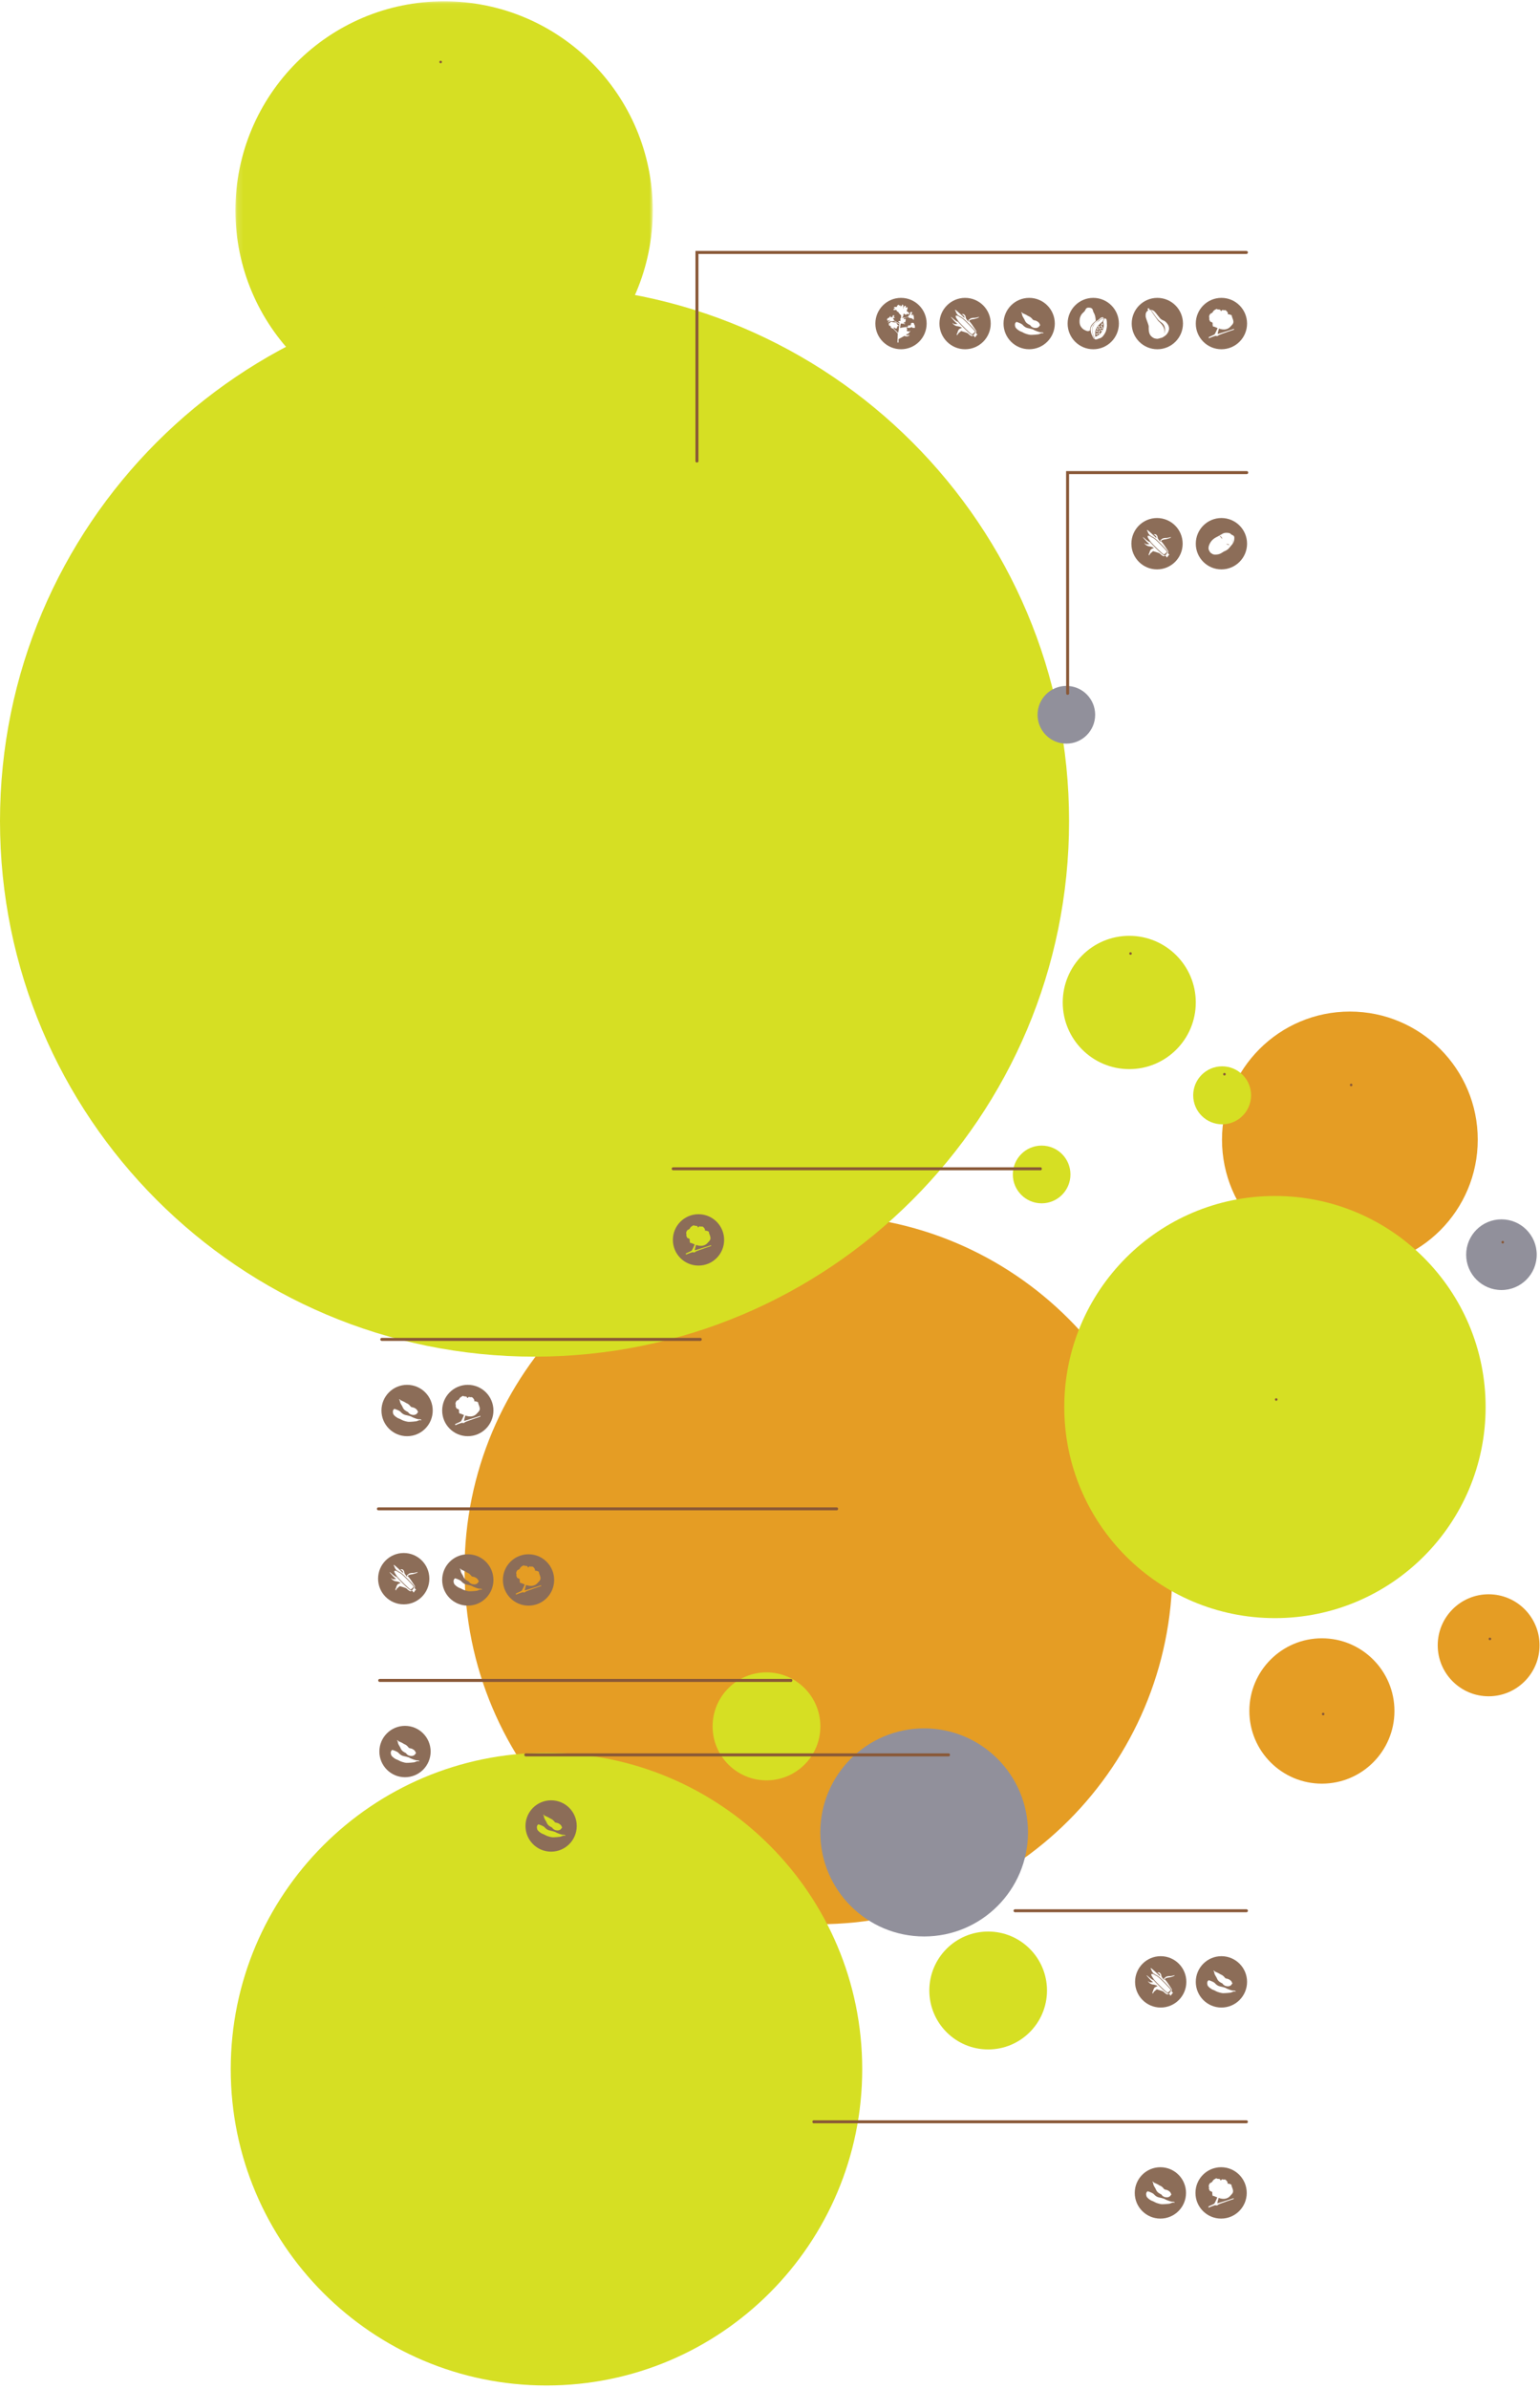 <?xml version="1.0" encoding="UTF-8" standalone="no"?>
<svg width="258px" height="400px" viewBox="0 0 258 400" version="1.1" xmlns="http://www.w3.org/2000/svg" xmlns:xlink="http://www.w3.org/1999/xlink">
    <!-- Generator: Sketch 41.2 (35397) - http://www.bohemiancoding.com/sketch -->
    <title>Page 1</title>
    <desc>Created with Sketch.</desc>
    <defs>
        <polygon id="path-1" points="70.066 0.065 0.147 0.065 0.147 70.077 70.066 70.077 70.066 0.065"></polygon>
    </defs>
    <g id="Landing" stroke="none" stroke-width="1" fill="none" fill-rule="evenodd">
        <g id="Landing-Screen-v2-Copy" transform="translate(-936, -1618)">
            <g id="Page-1" transform="translate(936, 1618)">
                <g id="Group-38" transform="translate(0, 0.151)">
                    <g id="Group-3" transform="translate(39.294, 0)">
                        <mask id="mask-2" fill="white">
                            <use xlink:href="#path-1"></use>
                        </mask>
                        <g id="Clip-2"></g>
                        <path d="M35.107,0.065 C15.799,0.065 0.147,15.737 0.147,35.071 C0.147,54.405 15.799,70.077 35.107,70.077 C54.414,70.077 70.066,54.405 70.066,35.071 C70.066,15.737 54.414,0.065 35.107,0.065" id="Fill-1" fill="#D6DF23" mask="url(#mask-2)"></path>
                    </g>
                    <path d="M189.189,156.538 C183.034,156.538 178.043,161.534 178.043,167.698 C178.043,173.861 183.034,178.857 189.189,178.857 C195.344,178.857 200.333,173.861 200.333,167.698 C200.333,161.534 195.344,156.538 189.189,156.538" id="Fill-4" fill="#D6DF23"></path>
                    <path d="M196.411,262.664 C196.411,295.453 169.865,322.034 137.12,322.034 C104.375,322.034 77.829,295.453 77.829,262.664 C77.829,229.875 104.375,203.294 137.12,203.294 C169.865,203.294 196.411,229.875 196.411,262.664" id="Fill-6" fill="#E59D24"></path>
                    <path d="M247.571,190.671 C247.571,202.518 237.98,212.123 226.148,212.123 C214.316,212.123 204.725,202.518 204.725,190.671 C204.725,178.823 214.316,169.219 226.148,169.219 C237.98,169.219 247.571,178.823 247.571,190.671" id="Fill-8" fill="#E59D24"></path>
                    <path d="M209.308,286.327 C209.308,279.606 214.749,274.158 221.461,274.158 C228.173,274.158 233.615,279.606 233.615,286.327 C233.615,293.048 228.173,298.497 221.461,298.497 C214.749,298.497 209.308,293.048 209.308,286.327" id="Fill-10" fill="#E59D24"></path>
                    <path d="M257.923,275.328 C257.923,280.044 254.105,283.868 249.394,283.868 C244.684,283.868 240.865,280.044 240.865,275.328 C240.865,270.611 244.684,266.787 249.394,266.787 C254.105,266.787 257.923,270.611 257.923,275.328" id="Fill-12" fill="#E59D24"></path>
                    <path d="M174.508,191.663 C171.843,191.663 169.682,193.827 169.682,196.496 C169.682,199.164 171.843,201.328 174.508,201.328 C177.174,201.328 179.334,199.164 179.334,196.496 C179.334,193.827 177.174,191.663 174.508,191.663" id="Fill-14" fill="#D6DF23"></path>
                    <path d="M137.439,288.904 C137.439,293.896 133.397,297.943 128.412,297.943 C123.426,297.943 119.384,293.896 119.384,288.904 C119.384,283.911 123.426,279.864 128.412,279.864 C133.397,279.864 137.439,283.911 137.439,288.904" id="Fill-16" fill="#D6DF23"></path>
                    <path d="M172.222,306.661 C172.222,316.283 164.432,324.083 154.824,324.083 C145.215,324.083 137.425,316.283 137.425,306.661 C137.425,297.039 145.215,289.239 154.824,289.239 C164.432,289.239 172.222,297.039 172.222,306.661" id="Fill-18" fill="#91909B"></path>
                    <path d="M89.553,47.66 C40.094,47.66 4.29438544e-05,87.807 4.29438544e-05,137.331 C4.29438544e-05,186.856 40.094,227.003 89.553,227.003 C139.011,227.003 179.105,186.856 179.105,137.331 C179.105,87.807 139.011,47.66 89.553,47.66" id="Fill-22" fill="#D6DF23"></path>
                    <path d="M91.552,293.331 C62.339,293.331 38.656,317.045 38.656,346.298 C38.656,375.55 62.339,399.264 91.552,399.264 C120.766,399.264 144.448,375.55 144.448,346.298 C144.448,317.045 120.766,293.331 91.552,293.331" id="Fill-24" fill="#D6DF23"></path>
                    <path d="M155.692,333.128 C155.692,327.677 160.105,323.258 165.548,323.258 C170.992,323.258 175.405,327.677 175.405,333.128 C175.405,338.579 170.992,342.998 165.548,342.998 C160.105,342.998 155.692,338.579 155.692,333.128" id="Fill-26" fill="#D6DF23"></path>
                    <path d="M213.594,200.097 C194.101,200.097 178.3,215.92 178.3,235.439 C178.3,254.957 194.101,270.78 213.594,270.78 C233.087,270.78 248.889,254.957 248.889,235.439 C248.889,215.92 233.087,200.097 213.594,200.097" id="Fill-28" fill="#D6DF23"></path>
                    <path d="M257.451,209.928 C257.451,213.196 254.806,215.846 251.542,215.846 C248.278,215.846 245.631,213.196 245.631,209.928 C245.631,206.659 248.278,204.01 251.542,204.01 C254.806,204.01 257.451,206.659 257.451,209.928" id="Fill-30" fill="#91909B"></path>
                    <path d="M204.747,178.389 C202.07,178.389 199.899,180.562 199.899,183.243 C199.899,185.924 202.07,188.098 204.747,188.098 C207.425,188.098 209.595,185.924 209.595,183.243 C209.595,180.562 207.425,178.389 204.747,178.389" id="Fill-32" fill="#D6DF23"></path>
                    <path d="M183.475,119.528 C183.475,122.197 181.314,124.36 178.649,124.36 C175.984,124.36 173.824,122.197 173.824,119.528 C173.824,116.86 175.984,114.697 178.649,114.697 C181.314,114.697 183.475,116.86 183.475,119.528" id="Fill-20" fill="#91909B"></path>
                </g>
                <path d="M73.824,10.166 C73.705,10.166 73.609,10.262 73.609,10.381 C73.609,10.5 73.705,10.596 73.824,10.596 C73.943,10.596 74.039,10.5 74.039,10.381 C74.039,10.262 73.943,10.166 73.824,10.166" id="Fill-40" fill="#895837"></path>
                <path d="M117.317,224.263 L63.96,224.263" id="Stroke-42" stroke="#895837" stroke-width="0.5" stroke-linecap="round"></path>
                <path d="M117.317,224.048 C117.199,224.048 117.103,224.144 117.103,224.263 C117.103,224.382 117.199,224.478 117.317,224.478 C117.436,224.478 117.532,224.382 117.532,224.263 C117.532,224.144 117.436,224.048 117.317,224.048" id="Fill-43" fill="#895837"></path>
                <path d="M174.293,195.696 L112.781,195.696" id="Stroke-45" stroke="#895837" stroke-width="0.5" stroke-linecap="round"></path>
                <path d="M174.293,195.481 C174.175,195.481 174.079,195.578 174.079,195.696 C174.079,195.815 174.175,195.911 174.293,195.911 C174.412,195.911 174.508,195.815 174.508,195.696 C174.508,195.578 174.412,195.481 174.293,195.481" id="Fill-46" fill="#895837"></path>
                <path d="M140.158,252.634 L63.396,252.634" id="Stroke-48" stroke="#895837" stroke-width="0.5" stroke-linecap="round"></path>
                <path d="M140.158,252.419 C140.039,252.419 139.943,252.516 139.943,252.634 C139.943,252.753 140.039,252.849 140.158,252.849 C140.277,252.849 140.373,252.753 140.373,252.634 C140.373,252.516 140.277,252.419 140.158,252.419" id="Fill-49" fill="#895837"></path>
                <path d="M208.814,355.263 L136.347,355.263" id="Stroke-51" stroke="#895837" stroke-width="0.5" stroke-linecap="round"></path>
                <path d="M136.347,355.048 C136.228,355.048 136.132,355.145 136.132,355.263 C136.132,355.382 136.228,355.478 136.347,355.478 C136.465,355.478 136.561,355.382 136.561,355.263 C136.561,355.145 136.465,355.048 136.347,355.048" id="Fill-52" fill="#895837"></path>
                <path d="M208.814,319.927 L170.058,319.927" id="Stroke-54" stroke="#895837" stroke-width="0.5" stroke-linecap="round"></path>
                <path d="M170.058,319.712 C169.939,319.712 169.843,319.809 169.843,319.927 C169.843,320.046 169.939,320.142 170.058,320.142 C170.176,320.142 170.272,320.046 170.272,319.927 C170.272,319.809 170.176,319.712 170.058,319.712" id="Fill-55" fill="#895837"></path>
                <path d="M158.903,293.827 L88.088,293.827" id="Stroke-57" stroke="#895837" stroke-width="0.5" stroke-linecap="round"></path>
                <path d="M158.903,293.612 C158.785,293.612 158.689,293.709 158.689,293.827 C158.689,293.946 158.785,294.042 158.903,294.042 C159.022,294.042 159.118,293.946 159.118,293.827 C159.118,293.709 159.022,293.612 158.903,293.612" id="Fill-58" fill="#895837"></path>
                <path d="M132.499,281.363 L63.611,281.363" id="Stroke-60" stroke="#895837" stroke-width="0.5" stroke-linecap="round"></path>
                <path d="M132.499,281.148 C132.381,281.148 132.285,281.244 132.285,281.363 C132.285,281.482 132.381,281.578 132.499,281.578 C132.618,281.578 132.714,281.482 132.714,281.363 C132.714,281.244 132.618,281.148 132.499,281.148" id="Fill-61" fill="#895837"></path>
                <polyline id="Stroke-63" stroke="#895837" stroke-width="0.5" stroke-linecap="round" points="208.814 42.268 116.761 42.268 116.761 77.194"></polyline>
                <path d="M116.761,76.979 C116.642,76.979 116.546,77.075 116.546,77.194 C116.546,77.312 116.642,77.409 116.761,77.409 C116.879,77.409 116.975,77.312 116.975,77.194 C116.975,77.075 116.879,76.979 116.761,76.979" id="Fill-64" fill="#895837"></path>
                <path d="M178.864,115.869 C178.745,115.869 178.649,115.965 178.649,116.084 C178.649,116.203 178.745,116.299 178.864,116.299 C178.983,116.299 179.079,116.203 179.079,116.084 C179.079,115.965 178.983,115.869 178.864,115.869" id="Fill-67" fill="#895837"></path>
                <path d="M189.403,159.437 C189.284,159.437 189.188,159.534 189.188,159.652 C189.188,159.771 189.284,159.867 189.403,159.867 C189.521,159.867 189.618,159.771 189.618,159.652 C189.618,159.534 189.521,159.437 189.403,159.437" id="Fill-70" fill="#895837"></path>
                <path d="M205.133,179.646 C205.015,179.646 204.918,179.743 204.918,179.861 C204.918,179.98 205.015,180.076 205.133,180.076 C205.252,180.076 205.348,179.98 205.348,179.861 C205.348,179.743 205.252,179.646 205.133,179.646" id="Fill-73" fill="#895837"></path>
                <g id="Group-131" transform="translate(63, 49.151)">
                    <path d="M101.052,3.902 C100.977,3.927 100.999,3.998 100.999,3.998 C100.999,3.998 100.834,4.119 100.159,4.279 C99.453,4.344 99.357,4.566 99.347,4.575 C99.338,4.584 99.441,4.706 99.606,4.877 C99.771,5.048 100.545,6.253 100.545,6.253 C100.579,6.35 100.504,6.606 100.504,6.606 C100.504,6.606 100.545,6.64 100.557,6.659 C100.569,6.678 100.588,6.721 100.588,6.721 C100.626,6.77 100.731,6.801 100.731,6.801 C100.763,6.87 100.717,6.866 100.658,6.937 C100.599,7.01 100.452,7.194 100.395,7.288 C100.337,7.385 100.225,7.247 100.253,7.225 C100.28,7.204 100.237,7.179 100.159,7.101 C100.082,7.023 100.075,7.023 99.873,7.113 C99.671,7.204 99.201,6.708 99.111,6.637 C99.021,6.565 98.022,6.269 98.022,6.269 C97.963,6.307 97.749,6.524 97.568,6.655 C97.444,6.849 97.332,7.029 97.332,7.029 C97.332,7.029 97.294,7.054 97.335,6.97 C97.375,6.886 97.254,6.833 97.254,6.833 C97.416,6.634 97.416,6.432 97.508,6.234 C97.581,6.077 97.663,5.975 97.677,5.967 C97.707,5.947 98.016,5.777 98.054,5.771 C98.091,5.765 98.181,5.855 98.113,5.724 C98.044,5.593 97.5,5.478 97.5,5.478 C97.038,5.486 96.567,5.079 96.551,4.865 C96.843,5.283 97.263,5.042 97.437,5.098 C97.395,5.072 97.182,4.914 96.99,4.718 C96.728,4.452 96.468,4.124 96.389,4.049 C96.253,3.918 96.333,3.936 96.333,3.936 C96.468,3.943 97.09,4.664 97.508,4.738 C97.548,4.79 97.591,4.844 97.617,4.874 C97.635,4.895 99.533,6.933 99.87,6.947 L99.876,6.947 C99.922,6.979 99.96,7 99.985,7.007 C100.017,7.017 100.013,7.066 100.184,6.845 C100.32,6.671 100.386,6.58 100.397,6.505 C100.439,6.44 100.471,6.357 100.431,6.273 C100.348,6.099 98.549,4.199 98.211,4.046 C98.171,4.018 98.14,3.995 98.114,3.976 C98.041,3.922 98.004,3.894 97.945,3.889 C97.885,3.844 97.811,3.796 97.76,3.792 C97.754,3.785 97.746,3.773 97.74,3.765 C97.717,3.731 97.682,3.681 97.623,3.692 C97.606,3.695 97.596,3.689 97.596,3.689 L97.585,3.68 L97.566,3.676 C97.565,3.676 97.564,3.675 97.563,3.674 L97.531,3.629 L97.5,3.629 C97.5,3.629 97.499,3.629 97.499,3.629 C97.477,3.596 97.136,3.202 97.177,3.148 C97.217,3.095 96.912,2.765 97.029,2.726 C97.146,2.689 98.573,4.086 98.573,4.086 C98.573,4.086 98.589,4.008 98.557,3.858 C98.526,3.709 98.156,3.494 98.125,3.463 C98.094,3.432 98.19,3.428 98.209,3.441 C98.228,3.454 98.424,3.444 98.461,3.45 C98.499,3.457 98.669,3.653 98.71,3.7 C98.75,3.746 98.791,3.98 98.806,4.089 C98.822,4.198 99.338,4.865 99.273,4.699 C99.207,4.534 99.236,4.382 99.254,4.4 C99.273,4.419 99.453,4.313 99.521,4.219 C99.588,4.124 100.022,4.043 100.225,4.064 C100.427,4.086 101.126,3.877 101.052,3.902 M100.231,6.53 C100.171,6.59 100.096,6.65 100.024,6.707 C99.967,6.752 99.912,6.795 99.87,6.835 C99.625,6.815 97.915,5.046 97.701,4.801 C97.642,4.733 97.491,4.532 97.49,4.532 C97.465,4.496 97.439,4.453 97.415,4.413 C97.375,4.347 97.349,4.304 97.324,4.282 C97.301,4.261 97.298,4.251 97.294,4.237 C97.29,4.222 97.284,4.2 97.262,4.178 L97.242,4.166 L97.229,4.161 C97.226,4.161 97.223,4.16 97.221,4.159 C97.22,4.154 97.221,4.142 97.223,4.123 L97.227,4.096 L97.207,4.076 C97.115,3.984 97.121,3.874 97.122,3.87 L97.123,3.849 L97.111,3.832 C97.104,3.822 97.069,3.772 97.085,3.756 C97.097,3.743 97.126,3.737 97.137,3.736 L97.21,3.73 L97.185,3.662 C97.182,3.652 97.18,3.645 97.179,3.643 C97.192,3.64 97.218,3.643 97.223,3.642 C97.226,3.646 97.231,3.659 97.234,3.668 L97.246,3.711 L97.29,3.708 C97.307,3.708 97.344,3.705 97.373,3.697 C97.386,3.702 97.409,3.716 97.428,3.73 L97.442,3.741 L97.474,3.741 L97.499,3.777 L97.539,3.785 C97.557,3.795 97.589,3.809 97.631,3.804 C97.636,3.811 97.643,3.821 97.649,3.829 C97.671,3.861 97.702,3.906 97.752,3.903 C97.765,3.905 97.798,3.923 97.835,3.948 L97.842,3.966 C97.854,3.993 97.873,3.999 97.903,4 L97.903,4 L97.926,4 C97.958,4 97.971,4.009 98.048,4.066 C98.073,4.085 98.105,4.109 98.156,4.142 C98.475,4.288 100.253,6.16 100.33,6.321 C100.339,6.339 100.366,6.395 100.231,6.53 M102.978,5.024 C102.978,2.649 101.055,0.724 98.684,0.724 C96.312,0.724 94.389,2.649 94.389,5.024 C94.389,7.399 96.312,9.325 98.684,9.325 C101.055,9.325 102.978,7.399 102.978,5.024" id="Fill-77" fill="#8C6D58"></path>
                    <path d="M188.756,158.627 C188.638,158.627 188.541,158.723 188.541,158.842 C188.541,158.96 188.638,159.057 188.756,159.057 C188.875,159.057 188.971,158.96 188.971,158.842 C188.971,158.723 188.875,158.627 188.756,158.627" id="Fill-85" fill="#895837"></path>
                    <path d="M90.279,5.739 C90.27,5.767 90.055,5.749 89.953,5.749 C89.85,5.749 89.766,5.571 89.701,5.627 C89.636,5.683 89.366,5.739 89.254,5.758 C89.141,5.777 89.048,5.674 89.048,5.674 L88.825,5.674 L88.843,5.72 C88.862,5.767 88.964,5.851 88.983,5.907 C89.002,5.963 88.89,6.15 88.927,6.168 C88.964,6.188 88.936,6.402 88.946,6.346 C88.955,6.29 89.216,6.281 89.188,6.308 C89.16,6.337 89.113,6.392 89.235,6.383 C89.356,6.374 89.459,6.188 89.477,6.234 C89.496,6.281 89.44,6.402 89.381,6.477 C89.322,6.551 89.132,6.785 89.011,6.775 C88.89,6.766 88.797,6.906 88.825,6.962 C88.853,7.018 89.337,6.925 89.337,6.925 C89.337,6.925 89.496,6.915 89.207,7.093 C88.918,7.27 88.507,7.093 88.507,7.093 C88.349,7.205 87.529,7.625 87.529,7.625 L87.529,8.194 L87.346,8.194 L87.371,7.656 L87.408,6.691 C87.408,6.691 86.83,6.051 86.637,5.87 C86.382,5.858 86.221,5.64 86.221,5.621 C86.221,5.603 86.276,5.409 86.078,5.409 C85.879,5.409 85.904,5.043 85.904,4.999 C85.904,4.955 86.09,4.943 86.134,4.924 C86.177,4.906 86.146,4.769 86.159,4.725 C86.171,4.681 86.401,4.737 86.674,4.8 C86.948,4.862 87.004,4.812 87.004,4.812 L87.277,5.024 C87.277,5.024 87.302,5.229 87.377,5.26 C87.451,5.291 87.594,5.316 87.588,5.36 C87.582,5.403 87.402,5.478 87.339,5.49 C87.277,5.503 87.314,5.634 87.296,5.739 C87.277,5.845 87.159,5.845 87.022,5.845 C86.885,5.845 86.792,5.559 86.792,5.634 C86.792,5.708 86.724,5.845 86.724,5.845 C86.724,5.845 87.414,6.536 87.451,6.567 C87.489,6.598 87.569,6.051 87.569,6.051 L87.669,5.136 L86.898,4.675 C86.898,4.675 86.749,4.557 86.625,4.607 C86.501,4.657 86.283,4.619 86.208,4.601 C86.134,4.582 85.817,4.875 85.798,4.875 C85.779,4.875 85.699,4.793 85.91,4.638 C86.122,4.482 86.041,4.376 86.041,4.376 C86.041,4.376 86.004,4.414 85.91,4.488 C85.817,4.564 85.718,4.613 85.637,4.433 C85.556,4.252 85.711,4.202 85.718,4.159 C85.723,4.115 85.836,4.115 85.836,4.115 L85.891,4.028 L86.004,4.034 L86.004,3.966 L86.09,3.904 L86.096,3.817 C86.103,3.729 86.19,3.81 86.19,3.81 C86.19,3.81 86.252,4.084 86.267,4.003 C86.283,3.923 86.55,3.935 86.55,3.935 L86.55,3.792 C86.55,3.704 86.55,3.661 86.681,3.642 C86.811,3.624 86.905,3.736 86.83,3.742 C86.755,3.748 86.669,3.91 86.768,3.922 C86.867,3.935 86.954,4.096 86.898,4.065 C86.842,4.034 86.618,4.133 86.581,4.14 C86.544,4.147 86.724,4.271 86.743,4.315 C86.762,4.358 86.749,4.501 86.749,4.501 L87.7,5.024 C87.7,5.024 87.731,4.949 87.731,4.899 C87.731,4.85 87.569,4.837 87.507,4.719 C87.445,4.601 87.836,4.576 87.836,4.576 C87.836,4.576 87.924,4.439 87.861,4.42 C87.799,4.402 87.849,4.184 87.849,4.184 C87.849,4.184 87.906,4.178 87.973,4.003 C87.905,3.81 88.004,3.695 88.004,3.695 C88.004,3.695 87.582,3.331 87.482,3.06 C87.231,3.079 87.175,2.743 87.175,2.743 L86.942,2.762 C86.709,2.78 86.634,2.734 86.709,2.613 C86.783,2.491 87.1,2.482 86.942,2.445 C86.783,2.407 86.755,2.389 86.764,2.295 C86.774,2.202 87.333,2.248 87.296,2.221 C87.259,2.192 87.305,1.978 87.343,1.968 C87.38,1.959 87.426,1.978 87.426,1.978 C87.426,1.978 87.436,1.912 87.529,1.884 C87.622,1.857 87.706,2.099 87.724,2.025 C87.743,1.95 87.958,1.978 87.883,2.034 C87.809,2.09 87.911,2.379 87.893,2.314 C87.874,2.248 87.93,2.155 87.93,2.081 C87.93,2.006 88.116,2.127 88.107,2.025 C88.097,1.922 88.135,1.875 88.191,1.857 C88.246,1.838 88.331,1.968 88.331,1.968 C88.331,1.968 88.321,2.192 88.34,2.286 C88.359,2.379 88.321,2.529 88.321,2.529 L88.377,2.519 C88.377,2.519 88.368,2.472 88.386,2.351 C88.405,2.23 88.545,2.052 88.629,2.034 C88.713,2.015 88.75,2.081 88.75,2.174 C88.75,2.267 88.704,2.379 88.704,2.379 C88.704,2.379 88.75,2.361 88.853,2.323 C88.955,2.286 89.039,2.211 89.048,2.426 C89.058,2.64 88.946,2.678 88.955,2.734 C88.964,2.79 88.905,2.92 88.905,2.92 C88.905,2.92 88.899,2.977 89.02,3.023 C89.141,3.07 89.281,3.21 89.328,3.321 C89.375,3.434 89.16,3.527 89.179,3.481 C89.197,3.434 88.89,3.387 88.905,3.415 C88.921,3.443 88.853,3.649 88.61,3.471 C88.368,3.294 88.349,3.481 88.349,3.481 L88.34,3.686 C88.331,3.891 88.097,4.059 88.097,4.059 L88.219,4.059 C88.219,4.059 89.197,3.947 89.16,3.835 C89.123,3.723 89.543,3.462 89.524,3.387 C89.505,3.313 89.403,3.341 89.487,3.182 C89.57,3.023 89.663,3.126 89.663,3.126 C89.663,3.126 89.794,3.033 89.813,3.126 C89.831,3.219 89.766,3.321 89.729,3.378 C89.692,3.434 89.729,3.686 89.775,3.621 C89.822,3.555 89.962,3.471 89.962,3.471 L90.008,3.518 C90.008,3.518 89.757,3.742 89.906,3.658 C90.055,3.574 90.093,3.658 90.093,3.658 C90.093,3.658 89.859,3.761 89.953,3.723 C90.046,3.686 90.148,3.779 90.093,3.779 C90.037,3.779 90.083,3.845 90.083,3.845 L90.111,3.944 C90.139,4.044 90.064,4.199 90.064,4.199 C90.064,4.199 90.148,4.236 90.139,4.311 C90.13,4.386 89.962,4.367 89.925,4.283 C89.887,4.199 89.663,4.106 89.459,4.106 C89.254,4.106 89.272,3.975 89.197,3.947 C89.123,3.919 88.396,4.115 88.396,4.115 C88.396,4.115 88.442,4.124 88.452,4.162 C88.461,4.199 88.293,4.442 88.368,4.34 C88.442,4.236 88.732,4.246 88.732,4.246 C88.732,4.246 88.75,4.348 88.713,4.572 C88.676,4.797 88.61,4.834 88.498,4.834 C88.386,4.834 88.368,4.946 88.368,4.946 L88.619,5.021 C88.619,5.021 88.685,5.067 88.582,5.102 C88.48,5.136 88.321,5.021 88.228,5.048 C88.135,5.076 87.976,4.974 87.921,5.03 C87.864,5.086 87.79,5.786 87.79,5.786 C87.88,5.703 88.692,5.623 89.011,5.571 C89.087,5.559 89.16,5.487 89.16,5.487 C89.16,5.487 89.076,5.487 89.095,5.403 C89.113,5.319 89.505,5.31 89.552,5.31 C89.598,5.31 89.608,5.132 89.608,5.058 C89.608,4.983 89.719,4.899 89.831,4.899 C89.943,4.899 90.13,4.927 90.102,4.974 C90.074,5.021 90.232,5.291 90.232,5.291 C90.279,5.338 90.288,5.711 90.279,5.739 M92.242,5.025 C92.242,2.649 90.319,0.724 87.948,0.724 C85.576,0.724 83.653,2.649 83.653,5.025 C83.653,7.399 85.576,9.324 87.948,9.324 C90.319,9.324 92.242,7.399 92.242,5.025" id="Fill-91" fill="#8C6D58"></path>
                    <path d="M111.778,6.673 C111.778,6.673 111.579,6.606 111.535,6.629 C111.49,6.651 111.431,6.662 111.406,6.658 C111.406,6.658 111.07,6.792 110.992,6.821 C110.915,6.85 109.915,6.936 109.631,6.917 C109.348,6.898 108.71,6.702 108.54,6.599 C108.37,6.496 108.053,6.351 107.954,6.329 C107.854,6.307 107.198,5.905 107.09,5.576 C106.983,5.248 107.024,4.923 107.238,4.801 C107.259,4.788 107.261,4.738 107.261,4.738 C107.261,4.738 107.945,4.92 108.294,5.206 C108.294,5.206 108.542,5.529 108.914,5.693 C109.285,5.857 109.897,5.866 110.31,6.146 C110.73,6.326 111.273,6.537 111.466,6.486 C111.466,6.486 111.715,6.492 111.778,6.562 C111.841,6.632 111.778,6.673 111.778,6.673 M108.173,3.139 C108.173,3.139 108.308,3.281 108.34,3.297 C108.371,3.314 109.09,3.615 109.214,3.74 C109.401,3.847 109.633,3.849 110.054,4.394 C110.054,4.394 110.203,4.485 110.332,4.49 C110.462,4.494 111.113,4.725 111.196,5.171 L111.286,5.269 C111.286,5.269 111.212,5.307 111.147,5.434 C111.083,5.561 110.752,5.937 110.038,5.684 C109.633,5.474 109.661,5.348 109.575,5.283 C109.575,5.283 109.105,5.081 108.885,4.81 C108.664,4.538 108.678,4.398 108.558,4.224 C108.438,4.049 108.285,3.768 108.245,3.604 L108.192,3.308 L108.091,3.204 C108.091,3.204 108.088,3.097 108.173,3.139 M113.714,5.024 C113.714,2.649 111.791,0.725 109.42,0.725 C107.048,0.725 105.125,2.649 105.125,5.024 C105.125,7.399 107.048,9.324 109.42,9.324 C111.791,9.324 113.714,7.399 113.714,5.024" id="Fill-93" fill="#8C6D58"></path>
                    <path d="M132.762,6.318 C132.585,6.777 132.234,7.056 132.112,7.123 C131.99,7.191 131.745,7.398 131.579,7.414 C131.413,7.43 131.022,7.61 130.812,7.575 C130.602,7.54 130.28,7.566 129.825,7.106 C129.371,6.646 129.449,5.765 129.447,5.506 C129.446,5.246 129.055,4.397 128.948,3.941 C128.948,3.941 128.869,3.438 129.024,3.167 C129.133,2.975 129.236,2.888 129.303,2.843 C129.331,2.823 129.352,2.812 129.366,2.803 C129.411,2.773 129.081,2.588 129.354,2.492 C129.628,2.396 129.525,2.639 129.56,2.729 C129.639,2.728 129.694,2.72 129.762,2.722 C129.71,2.726 130.884,4.399 131.041,4.583 C131.198,4.767 132.304,5.476 132.081,6.751 C132.081,6.751 132.453,5.716 131.781,5.024 C131.545,4.78 131.268,4.665 130.988,4.335 C130.473,3.728 129.863,2.718 129.762,2.722 C129.852,2.726 129.965,2.748 130.19,2.832 C130.566,3.049 130.803,3.515 131.382,4.181 C131.382,4.181 131.616,4.416 131.939,4.519 C132.261,4.622 132.607,5.064 132.718,5.302 C132.831,5.541 132.939,5.858 132.762,6.318 M135.186,5.024 C135.186,2.649 133.263,0.725 130.892,0.725 C128.52,0.725 126.597,2.649 126.597,5.024 C126.597,7.4 128.52,9.325 130.892,9.325 C133.263,9.325 135.186,7.4 135.186,5.024" id="Fill-94" fill="#8C6D58"></path>
                    <path d="M143.74,6.045 C143.74,6.045 141.453,6.807 141.143,6.983 C140.968,7.216 140.692,7.08 140.692,7.08 C140.541,7.068 139.515,7.489 139.515,7.489 L139.515,7.29 C139.515,7.29 140.43,6.893 140.5,6.817 C140.552,6.761 140.83,6.163 140.992,5.784 C140.622,5.64 140.342,5.491 140.285,5.533 C140.162,5.62 140.138,5.077 140.156,4.972 C140.173,4.867 140.068,4.814 139.83,4.721 C139.59,4.628 139.736,4.511 139.637,4.446 C139.538,4.383 139.614,4.125 139.614,4.125 C139.566,4.014 139.545,3.849 139.584,3.722 C139.646,3.511 139.806,3.354 139.806,3.354 C139.806,3.354 140.068,3.302 140.203,3.068 C140.272,2.8 140.856,2.56 140.856,2.56 C140.856,2.56 140.838,2.66 141.112,2.665 C141.386,2.671 141.462,2.73 141.474,2.794 C141.486,2.858 141.561,2.998 141.628,2.899 C141.693,2.8 141.771,2.753 141.841,2.742 C141.911,2.73 141.911,2.742 141.929,2.782 C141.946,2.823 142.121,2.77 142.261,2.782 C142.401,2.794 142.53,2.981 142.53,2.981 C142.699,3.144 142.734,3.296 142.716,3.489 C142.99,3.419 143.375,3.664 143.375,3.664 C143.375,3.664 143.295,3.679 143.498,4.166 C143.836,4.978 143.492,5.124 143.153,5.521 C142.815,5.918 142.389,5.976 142.389,5.976 C142.012,6.078 141.587,5.99 141.216,5.865 C141.117,6.175 140.982,6.722 140.988,6.761 C140.996,6.815 143.74,5.912 143.74,5.912 L143.74,6.045 Z M145.922,5.025 C145.922,2.65 143.999,0.724 141.628,0.724 C139.256,0.724 137.333,2.65 137.333,5.025 C137.333,7.4 139.256,9.325 141.628,9.325 C143.999,9.325 145.922,7.4 145.922,5.025 L145.922,5.025 Z" id="Fill-95" fill="#8C6D58"></path>
                    <path d="M150.809,184.958 C150.69,184.958 150.594,185.055 150.594,185.173 C150.594,185.292 150.69,185.388 150.809,185.388 C150.927,185.388 151.024,185.292 151.024,185.173 C151.024,185.055 150.927,184.958 150.809,184.958" id="Fill-97" fill="#895837"></path>
                    <path d="M143.687,319.04 C143.687,319.04 141.399,319.802 141.09,319.977 C140.915,320.211 140.639,320.075 140.639,320.075 C140.487,320.063 139.461,320.484 139.461,320.484 L139.461,320.285 C139.461,320.285 140.376,319.888 140.446,319.812 C140.498,319.756 140.776,319.158 140.939,318.779 C140.568,318.635 140.289,318.486 140.231,318.528 C140.108,318.615 140.085,318.072 140.102,317.967 C140.12,317.862 140.015,317.809 139.776,317.716 C139.537,317.623 139.682,317.506 139.583,317.441 C139.484,317.378 139.56,317.12 139.56,317.12 C139.512,317.008 139.492,316.844 139.53,316.717 C139.592,316.506 139.752,316.349 139.752,316.349 C139.752,316.349 140.015,316.297 140.149,316.063 C140.219,315.795 140.802,315.555 140.802,315.555 C140.802,315.555 140.784,315.655 141.059,315.66 C141.333,315.666 141.408,315.725 141.42,315.789 C141.432,315.853 141.508,315.993 141.574,315.894 C141.64,315.795 141.718,315.748 141.788,315.736 C141.858,315.725 141.858,315.736 141.875,315.777 C141.893,315.818 142.068,315.765 142.207,315.777 C142.348,315.789 142.476,315.976 142.476,315.976 C142.645,316.139 142.68,316.291 142.662,316.484 C142.937,316.414 143.321,316.659 143.321,316.659 C143.321,316.659 143.241,316.674 143.444,317.161 C143.782,317.973 143.438,318.119 143.1,318.516 C142.762,318.913 142.336,318.971 142.336,318.971 C141.959,319.073 141.533,318.985 141.162,318.86 C141.064,319.17 140.929,319.717 140.934,319.756 C140.942,319.81 143.687,318.907 143.687,318.907 L143.687,319.04 Z M145.868,318.02 C145.868,315.644 143.946,313.719 141.574,313.719 C139.202,313.719 137.279,315.644 137.279,318.02 C137.279,320.395 139.202,322.32 141.574,322.32 C143.946,322.32 145.868,320.395 145.868,318.02 L145.868,318.02 Z" id="Fill-99" fill="#8C6D58"></path>
                    <path d="M121.632,5.251 C121.564,5.251 121.509,5.195 121.509,5.126 C121.509,5.058 121.564,5.003 121.632,5.003 C121.7,5.003 121.756,5.058 121.756,5.126 C121.756,5.195 121.7,5.251 121.632,5.251 M121.509,5.746 C121.509,5.677 121.564,5.622 121.632,5.622 C121.7,5.622 121.756,5.677 121.756,5.746 C121.756,5.814 121.7,5.87 121.632,5.87 C121.564,5.87 121.509,5.814 121.509,5.746 M121.409,6.1 C121.449,6.045 121.527,6.033 121.582,6.073 C121.637,6.114 121.649,6.192 121.608,6.247 C121.568,6.302 121.49,6.314 121.435,6.273 C121.38,6.232 121.368,6.155 121.409,6.1 M121.385,5.445 C121.385,5.376 121.44,5.321 121.509,5.321 C121.577,5.321 121.632,5.376 121.632,5.445 C121.632,5.514 121.577,5.569 121.509,5.569 C121.44,5.569 121.385,5.514 121.385,5.445 M121.149,5.87 C121.149,5.801 121.205,5.746 121.273,5.746 C121.341,5.746 121.397,5.801 121.397,5.87 C121.397,5.938 121.341,5.993 121.273,5.993 C121.205,5.993 121.149,5.938 121.149,5.87 M121.147,6.421 C121.079,6.421 121.023,6.366 121.023,6.297 C121.023,6.229 121.079,6.173 121.147,6.173 C121.215,6.173 121.271,6.229 121.271,6.297 C121.271,6.366 121.215,6.421 121.147,6.421 M120.996,6.583 C121.029,6.523 121.104,6.501 121.164,6.534 C121.224,6.567 121.246,6.642 121.213,6.702 C121.18,6.762 121.105,6.784 121.046,6.751 C120.985,6.718 120.963,6.643 120.996,6.583 M120.965,5.569 C120.965,5.501 121.02,5.445 121.088,5.445 C121.157,5.445 121.212,5.501 121.212,5.569 C121.212,5.637 121.157,5.692 121.088,5.692 C121.02,5.692 120.965,5.637 120.965,5.569 M120.761,5.916 C120.761,5.848 120.816,5.793 120.884,5.793 C120.953,5.793 121.008,5.848 121.008,5.916 C121.008,5.985 120.953,6.041 120.884,6.041 C120.816,6.041 120.761,5.985 120.761,5.916 M120.884,6.778 C120.884,6.846 120.829,6.901 120.761,6.901 C120.692,6.901 120.637,6.846 120.637,6.778 C120.637,6.709 120.692,6.653 120.761,6.653 C120.829,6.653 120.884,6.709 120.884,6.778 M120.761,6.421 C120.692,6.421 120.637,6.366 120.637,6.297 C120.637,6.229 120.692,6.173 120.761,6.173 C120.829,6.173 120.884,6.229 120.884,6.297 C120.884,6.366 120.829,6.421 120.761,6.421 M122.307,6.191 C122.303,6.359 121.909,7.089 121.583,7.323 C121.256,7.558 121.212,7.461 120.995,7.575 C120.779,7.69 120.562,7.69 120.562,7.69 C120.474,7.686 120.474,7.686 120.39,7.606 C120.275,7.606 120.2,7.478 120.2,7.478 C120.174,7.452 119.957,7.018 119.939,6.96 C119.922,6.903 119.723,6.611 119.723,5.987 C119.723,5.257 120.712,4.577 120.96,4.435 C121.207,4.293 121.305,4.077 121.538,3.997 C121.772,3.918 121.834,3.997 121.856,4.037 C121.869,4.06 121.894,4.105 121.913,4.139 C121.833,4.112 121.586,4.072 121.198,4.421 C120.743,4.831 120.459,4.917 120.142,5.328 C120.142,5.328 119.838,5.93 120.023,6.629 C120.209,7.327 120.297,7.54 120.386,7.54 C120.396,7.54 120.405,7.541 120.412,7.542 C119.928,6.604 119.878,5.859 120.213,5.326 C120.433,4.977 120.611,4.88 121.134,4.583 C121.391,4.221 121.822,4.162 121.92,4.153 C121.929,4.171 121.936,4.183 121.936,4.183 C121.936,4.183 121.772,4.669 121.618,4.775 C121.463,4.881 120.518,5.629 120.496,6.456 C120.474,7.283 120.483,7.248 120.483,7.248 C120.483,7.248 121.264,6.951 121.552,6.429 C121.694,6.171 121.842,5.922 121.887,5.625 C121.934,5.321 121.905,5.063 121.839,4.859 C121.772,4.656 122.002,4.173 122.055,4.171 C122.236,4.166 122.148,4.156 122.307,4.245 C122.466,4.333 122.44,5.138 122.44,5.138 C122.497,5.372 122.365,6.023 122.307,6.191 M119.622,6.178 C119.622,6.178 119.485,6.288 119.211,6.297 C119.211,6.297 118.698,6.182 118.38,5.882 C118.062,5.581 117.735,5.167 117.903,4.161 C117.903,4.161 118.028,3.559 118.431,3.23 C118.431,3.23 118.725,2.945 118.738,2.913 C118.751,2.882 118.95,2.447 119.083,2.423 C119.237,2.374 119.158,2.334 119.648,2.378 C119.648,2.378 119.929,2.445 120.009,2.599 C120.09,2.754 120.134,2.892 120.143,2.988 C120.151,3.086 120.332,3.302 120.439,3.652 C120.544,4.002 120.589,4.546 120.575,4.577 C120.562,4.608 119.811,5.121 119.692,5.647 C119.573,6.173 119.622,6.178 119.622,6.178 M124.45,5.025 C124.45,2.649 122.527,0.724 120.156,0.724 C117.784,0.724 115.861,2.649 115.861,5.025 C115.861,7.4 117.784,9.325 120.156,9.325 C122.527,9.325 124.45,7.4 124.45,5.025" id="Fill-100" fill="#8C6D58"></path>
                    <path d="M163.363,132.295 C163.244,132.295 163.148,132.391 163.148,132.51 C163.148,132.628 163.244,132.725 163.363,132.725 C163.481,132.725 163.577,132.628 163.577,132.51 C163.577,132.391 163.481,132.295 163.363,132.295" id="Fill-107" fill="#895837"></path>
                    <path d="M186.609,225.041 C186.49,225.041 186.394,225.138 186.394,225.256 C186.394,225.375 186.49,225.471 186.609,225.471 C186.727,225.471 186.824,225.375 186.824,225.256 C186.824,225.138 186.727,225.041 186.609,225.041" id="Fill-112" fill="#895837"></path>
                    <path d="M158.676,237.622 C158.558,237.622 158.461,237.719 158.461,237.837 C158.461,237.956 158.558,238.052 158.676,238.052 C158.795,238.052 158.891,237.956 158.891,237.837 C158.891,237.719 158.795,237.622 158.676,237.622" id="Fill-116" fill="#895837"></path>
                    <path d="M17.485,188.039 C17.485,188.039 15.198,188.802 14.888,188.977 C14.713,189.211 14.438,189.075 14.438,189.075 C14.286,189.063 13.26,189.484 13.26,189.484 L13.26,189.285 C13.26,189.285 14.175,188.888 14.245,188.812 C14.297,188.756 14.575,188.157 14.737,187.779 C14.367,187.635 14.087,187.486 14.03,187.527 C13.907,187.615 13.884,187.072 13.901,186.967 C13.918,186.862 13.813,186.809 13.575,186.715 C13.335,186.622 13.481,186.506 13.382,186.441 C13.283,186.377 13.359,186.12 13.359,186.12 C13.311,186.008 13.291,185.844 13.329,185.717 C13.391,185.506 13.551,185.349 13.551,185.349 C13.551,185.349 13.813,185.297 13.948,185.063 C14.018,184.794 14.601,184.555 14.601,184.555 C14.601,184.555 14.583,184.654 14.857,184.66 C15.132,184.666 15.207,184.724 15.219,184.789 C15.231,184.853 15.307,184.993 15.373,184.894 C15.439,184.794 15.517,184.747 15.587,184.736 C15.657,184.724 15.657,184.736 15.674,184.777 C15.691,184.818 15.866,184.765 16.006,184.777 C16.146,184.789 16.275,184.976 16.275,184.976 C16.444,185.139 16.479,185.291 16.461,185.483 C16.735,185.414 17.12,185.659 17.12,185.659 C17.12,185.659 17.04,185.674 17.243,186.161 C17.581,186.973 17.237,187.119 16.898,187.516 C16.56,187.913 16.134,187.971 16.134,187.971 C15.757,188.073 15.332,187.985 14.961,187.86 C14.862,188.17 14.727,188.717 14.733,188.756 C14.741,188.81 17.485,187.907 17.485,187.907 L17.485,188.039 Z M19.667,187.02 C19.667,184.644 17.744,182.719 15.373,182.719 C13.001,182.719 11.078,184.644 11.078,187.02 C11.078,189.394 13.001,191.319 15.373,191.319 C17.744,191.319 19.667,189.394 19.667,187.02 L19.667,187.02 Z" id="Fill-120" fill="#8C6D58"></path>
                    <path d="M56.135,159.472 C56.135,159.472 53.848,160.235 53.538,160.41 C53.363,160.644 53.087,160.508 53.087,160.508 C52.935,160.496 51.909,160.917 51.909,160.917 L51.909,160.718 C51.909,160.718 52.824,160.321 52.895,160.245 C52.946,160.189 53.224,159.591 53.387,159.212 C53.017,159.068 52.737,158.919 52.679,158.961 C52.556,159.048 52.533,158.505 52.551,158.4 C52.568,158.295 52.463,158.242 52.224,158.148 C51.985,158.055 52.131,157.939 52.031,157.874 C51.932,157.81 52.008,157.553 52.008,157.553 C51.96,157.441 51.94,157.277 51.978,157.15 C52.04,156.939 52.2,156.782 52.2,156.782 C52.2,156.782 52.463,156.73 52.597,156.496 C52.667,156.227 53.25,155.988 53.25,155.988 C53.25,155.988 53.233,156.087 53.507,156.093 C53.781,156.099 53.857,156.158 53.868,156.222 C53.88,156.286 53.956,156.426 54.022,156.327 C54.088,156.227 54.166,156.181 54.236,156.169 C54.306,156.158 54.306,156.169 54.324,156.21 C54.341,156.251 54.516,156.198 54.656,156.21 C54.796,156.222 54.924,156.409 54.924,156.409 C55.093,156.572 55.128,156.724 55.111,156.916 C55.385,156.847 55.769,157.092 55.769,157.092 C55.769,157.092 55.689,157.107 55.892,157.594 C56.23,158.406 55.886,158.552 55.548,158.949 C55.21,159.346 54.784,159.404 54.784,159.404 C54.407,159.506 53.981,159.418 53.61,159.293 C53.512,159.603 53.377,160.15 53.383,160.189 C53.39,160.243 56.135,159.34 56.135,159.34 L56.135,159.472 Z M58.316,158.453 C58.316,156.077 56.394,154.152 54.022,154.152 C51.65,154.152 49.728,156.077 49.728,158.453 C49.728,160.827 51.65,162.752 54.022,162.752 C56.394,162.752 58.316,160.827 58.316,158.453 L58.316,158.453 Z" id="Fill-121" fill="#8C6D58"></path>
                    <path d="M7.559,188.668 C7.559,188.668 7.36,188.601 7.315,188.624 C7.271,188.646 7.212,188.657 7.186,188.654 C7.186,188.654 6.851,188.787 6.773,188.816 C6.696,188.845 5.695,188.931 5.412,188.912 C5.128,188.893 4.49,188.697 4.32,188.594 C4.151,188.491 3.834,188.346 3.734,188.324 C3.635,188.302 2.978,187.9 2.871,187.571 C2.764,187.243 2.805,186.918 3.019,186.796 C3.039,186.783 3.042,186.733 3.042,186.733 C3.042,186.733 3.725,186.915 4.074,187.201 C4.074,187.201 4.323,187.524 4.694,187.688 C5.066,187.852 5.678,187.861 6.091,188.141 C6.511,188.321 7.054,188.532 7.247,188.481 C7.247,188.481 7.496,188.487 7.559,188.557 C7.621,188.627 7.559,188.668 7.559,188.668 M3.953,185.134 C3.953,185.134 4.089,185.276 4.12,185.292 C4.152,185.309 4.871,185.61 4.995,185.735 C5.181,185.842 5.414,185.844 5.834,186.389 C5.834,186.389 5.984,186.48 6.113,186.485 C6.243,186.489 6.894,186.72 6.976,187.166 L7.067,187.264 C7.067,187.264 6.992,187.302 6.928,187.429 C6.864,187.556 6.532,187.932 5.819,187.679 C5.414,187.469 5.442,187.343 5.355,187.278 C5.355,187.278 4.885,187.076 4.665,186.805 C4.445,186.533 4.458,186.393 4.339,186.219 C4.219,186.044 4.065,185.763 4.026,185.599 L3.973,185.303 L3.871,185.199 C3.871,185.199 3.869,185.092 3.953,185.134 M9.495,187.019 C9.495,184.644 7.572,182.72 5.2,182.72 C2.829,182.72 0.906,184.644 0.906,187.019 C0.906,189.394 2.829,191.319 5.2,191.319 C7.572,191.319 9.495,189.394 9.495,187.019" id="Fill-122" fill="#8C6D58"></path>
                    <path d="M7.005,214.053 C6.93,214.078 6.952,214.15 6.952,214.15 C6.952,214.15 6.787,214.27 6.112,214.43 C5.406,214.496 5.31,214.717 5.3,214.726 C5.291,214.735 5.394,214.857 5.559,215.028 C5.724,215.199 6.498,216.405 6.498,216.405 C6.532,216.501 6.457,216.757 6.457,216.757 C6.457,216.757 6.498,216.791 6.51,216.81 C6.522,216.829 6.541,216.872 6.541,216.872 C6.579,216.921 6.684,216.953 6.684,216.953 C6.716,217.021 6.67,217.018 6.611,217.089 C6.552,217.161 6.405,217.345 6.348,217.439 C6.29,217.537 6.178,217.398 6.206,217.376 C6.233,217.355 6.19,217.33 6.112,217.252 C6.035,217.174 6.028,217.174 5.826,217.264 C5.624,217.355 5.154,216.859 5.064,216.788 C4.974,216.716 3.975,216.421 3.975,216.421 C3.916,216.458 3.702,216.676 3.521,216.806 C3.397,217 3.285,217.18 3.285,217.18 C3.285,217.18 3.247,217.205 3.288,217.121 C3.328,217.037 3.207,216.984 3.207,216.984 C3.369,216.785 3.369,216.583 3.461,216.385 C3.534,216.228 3.616,216.126 3.63,216.118 C3.66,216.098 3.969,215.928 4.007,215.922 C4.044,215.916 4.134,216.006 4.066,215.875 C3.997,215.744 3.453,215.629 3.453,215.629 C2.991,215.637 2.52,215.23 2.504,215.016 C2.796,215.434 3.216,215.193 3.39,215.249 C3.348,215.223 3.135,215.066 2.943,214.869 C2.681,214.603 2.421,214.275 2.342,214.2 C2.206,214.069 2.286,214.087 2.286,214.087 C2.421,214.094 3.043,214.815 3.461,214.889 C3.501,214.941 3.544,214.995 3.57,215.025 C3.588,215.046 5.486,217.084 5.823,217.098 L5.829,217.098 C5.875,217.13 5.913,217.151 5.938,217.159 C5.97,217.168 5.966,217.217 6.137,216.997 C6.273,216.822 6.339,216.731 6.35,216.656 C6.392,216.591 6.424,216.508 6.384,216.424 C6.301,216.251 4.502,214.35 4.164,214.197 C4.123,214.169 4.093,214.146 4.067,214.127 C3.994,214.073 3.957,214.045 3.898,214.04 C3.838,213.995 3.764,213.947 3.713,213.943 C3.707,213.936 3.699,213.924 3.693,213.916 C3.67,213.883 3.635,213.832 3.576,213.843 C3.559,213.846 3.549,213.84 3.549,213.84 L3.538,213.831 L3.519,213.827 C3.518,213.827 3.517,213.826 3.516,213.826 L3.484,213.78 L3.453,213.78 C3.453,213.78 3.452,213.78 3.452,213.78 C3.43,213.747 3.089,213.353 3.13,213.299 C3.17,213.247 2.865,212.917 2.982,212.878 C3.099,212.84 4.526,214.237 4.526,214.237 C4.526,214.237 4.542,214.159 4.51,214.01 C4.479,213.86 4.109,213.645 4.078,213.614 C4.047,213.583 4.143,213.58 4.162,213.592 C4.181,213.605 4.377,213.596 4.414,213.602 C4.452,213.608 4.622,213.804 4.663,213.851 C4.703,213.897 4.744,214.131 4.759,214.24 C4.775,214.349 5.291,215.016 5.226,214.851 C5.16,214.685 5.189,214.533 5.207,214.551 C5.226,214.57 5.406,214.465 5.474,214.37 C5.541,214.275 5.975,214.194 6.178,214.215 C6.38,214.237 7.079,214.028 7.005,214.053 M6.184,216.681 C6.124,216.741 6.049,216.801 5.977,216.858 C5.92,216.903 5.865,216.946 5.823,216.986 C5.578,216.966 3.868,215.197 3.654,214.953 C3.595,214.884 3.444,214.683 3.443,214.683 C3.418,214.647 3.392,214.604 3.368,214.564 C3.328,214.498 3.302,214.456 3.277,214.433 C3.254,214.413 3.251,214.402 3.247,214.388 C3.243,214.373 3.236,214.351 3.215,214.33 L3.195,214.317 L3.182,214.313 C3.179,214.312 3.176,214.312 3.174,214.31 C3.173,214.305 3.174,214.293 3.176,214.274 L3.18,214.247 L3.16,214.227 C3.068,214.135 3.074,214.025 3.075,214.021 L3.076,214 L3.064,213.984 C3.057,213.974 3.022,213.923 3.038,213.907 C3.05,213.895 3.079,213.888 3.09,213.887 L3.163,213.882 L3.138,213.813 C3.135,213.803 3.133,213.796 3.132,213.794 C3.145,213.791 3.171,213.794 3.176,213.794 C3.179,213.797 3.184,213.81 3.187,213.82 L3.199,213.862 L3.243,213.86 C3.26,213.859 3.297,213.856 3.326,213.848 C3.338,213.853 3.362,213.868 3.381,213.882 L3.395,213.892 L3.427,213.892 L3.452,213.928 L3.492,213.936 C3.51,213.946 3.542,213.96 3.584,213.955 C3.589,213.962 3.596,213.972 3.602,213.98 C3.624,214.012 3.655,214.058 3.705,214.054 C3.718,214.056 3.751,214.075 3.788,214.099 L3.795,214.117 C3.807,214.144 3.826,214.15 3.856,214.151 L3.856,214.151 L3.879,214.151 C3.91,214.151 3.924,214.16 4,214.217 C4.026,214.236 4.058,214.26 4.108,214.293 C4.428,214.44 6.206,216.311 6.283,216.472 C6.292,216.49 6.319,216.546 6.184,216.681 M8.931,215.176 C8.931,212.8 7.008,210.876 4.637,210.876 C2.265,210.876 0.342,212.8 0.342,215.176 C0.342,217.55 2.265,219.476 4.637,219.476 C7.008,219.476 8.931,217.55 8.931,215.176" id="Fill-123" fill="#8C6D58"></path>
                    <path d="M27.658,216.411 C27.658,216.411 25.37,217.173 25.061,217.348 C24.886,217.582 24.61,217.446 24.61,217.446 C24.458,217.434 23.432,217.855 23.432,217.855 L23.432,217.656 C23.432,217.656 24.347,217.259 24.417,217.183 C24.469,217.127 24.747,216.529 24.91,216.15 C24.539,216.006 24.26,215.857 24.202,215.899 C24.079,215.986 24.056,215.443 24.073,215.338 C24.091,215.233 23.986,215.18 23.747,215.087 C23.508,214.994 23.654,214.877 23.554,214.812 C23.455,214.749 23.531,214.491 23.531,214.491 C23.483,214.379 23.463,214.215 23.501,214.088 C23.563,213.877 23.723,213.72 23.723,213.72 C23.723,213.72 23.986,213.668 24.12,213.434 C24.19,213.166 24.773,212.926 24.773,212.926 C24.773,212.926 24.755,213.026 25.03,213.031 C25.304,213.037 25.379,213.096 25.391,213.16 C25.403,213.224 25.479,213.364 25.545,213.265 C25.611,213.166 25.689,213.119 25.759,213.107 C25.829,213.096 25.829,213.107 25.846,213.148 C25.864,213.189 26.039,213.136 26.178,213.148 C26.319,213.16 26.447,213.347 26.447,213.347 C26.616,213.51 26.651,213.662 26.633,213.855 C26.908,213.785 27.292,214.03 27.292,214.03 C27.292,214.03 27.212,214.045 27.415,214.532 C27.753,215.344 27.409,215.49 27.071,215.887 C26.733,216.284 26.307,216.342 26.307,216.342 C25.93,216.444 25.504,216.356 25.133,216.231 C25.035,216.541 24.9,217.088 24.906,217.127 C24.913,217.181 27.658,216.278 27.658,216.278 L27.658,216.411 Z M29.839,215.391 C29.839,213.015 27.917,211.09 25.545,211.09 C23.173,211.09 21.25,213.015 21.25,215.391 C21.25,217.766 23.173,219.691 25.545,219.691 C27.917,219.691 29.839,217.766 29.839,215.391 L29.839,215.391 Z" id="Fill-124" fill="#8C6D58"></path>
                    <path d="M17.731,217.039 C17.731,217.039 17.532,216.973 17.488,216.995 C17.443,217.017 17.384,217.028 17.359,217.025 C17.359,217.025 17.023,217.158 16.945,217.187 C16.868,217.217 15.868,217.302 15.584,217.283 C15.3,217.265 14.663,217.069 14.493,216.965 C14.323,216.862 14.006,216.718 13.906,216.696 C13.807,216.674 13.15,216.271 13.043,215.942 C12.936,215.614 12.977,215.289 13.191,215.167 C13.212,215.154 13.214,215.104 13.214,215.104 C13.214,215.104 13.898,215.287 14.247,215.572 C14.247,215.572 14.495,215.896 14.867,216.059 C15.238,216.223 15.85,216.232 16.263,216.512 C16.683,216.692 17.226,216.903 17.419,216.852 C17.419,216.852 17.668,216.858 17.731,216.929 C17.794,216.999 17.731,217.039 17.731,217.039 M14.126,213.506 C14.126,213.506 14.261,213.648 14.293,213.664 C14.324,213.68 15.044,213.981 15.167,214.106 C15.354,214.213 15.586,214.215 16.007,214.76 C16.007,214.76 16.156,214.852 16.285,214.856 C16.415,214.86 17.066,215.091 17.149,215.537 L17.239,215.635 C17.239,215.635 17.165,215.674 17.1,215.801 C17.036,215.927 16.705,216.303 15.991,216.051 C15.586,215.84 15.614,215.714 15.528,215.649 C15.528,215.649 15.058,215.448 14.838,215.176 C14.617,214.904 14.631,214.765 14.511,214.59 C14.391,214.416 14.238,214.135 14.198,213.971 L14.145,213.674 L14.043,213.571 C14.043,213.571 14.041,213.463 14.126,213.506 M19.667,215.39 C19.667,213.016 17.744,211.091 15.373,211.091 C13.001,211.091 11.078,213.016 11.078,215.39 C11.078,217.766 13.001,219.691 15.373,219.691 C17.744,219.691 19.667,217.766 19.667,215.39" id="Fill-125" fill="#8C6D58"></path>
                    <path d="M133.76,319.668 C133.76,319.668 133.561,319.602 133.517,319.624 C133.472,319.646 133.413,319.657 133.387,319.654 C133.387,319.654 133.052,319.787 132.974,319.816 C132.897,319.846 131.896,319.931 131.613,319.912 C131.33,319.894 130.691,319.698 130.522,319.594 C130.352,319.491 130.035,319.347 129.935,319.325 C129.836,319.303 129.179,318.9 129.072,318.571 C128.965,318.243 129.006,317.918 129.22,317.796 C129.241,317.783 129.243,317.733 129.243,317.733 C129.243,317.733 129.927,317.915 130.276,318.201 C130.276,318.201 130.524,318.525 130.895,318.688 C131.267,318.852 131.879,318.861 132.292,319.141 C132.712,319.321 133.255,319.532 133.448,319.481 C133.448,319.481 133.697,319.487 133.76,319.558 C133.823,319.628 133.76,319.668 133.76,319.668 M130.154,316.135 C130.154,316.135 130.29,316.277 130.321,316.293 C130.353,316.309 131.073,316.61 131.196,316.735 C131.383,316.842 131.615,316.844 132.036,317.389 C132.036,317.389 132.185,317.481 132.314,317.485 C132.444,317.489 133.095,317.72 133.177,318.166 L133.268,318.264 C133.268,318.264 133.194,318.303 133.129,318.43 C133.065,318.556 132.733,318.932 132.02,318.68 C131.615,318.469 131.643,318.343 131.557,318.278 C131.557,318.278 131.087,318.076 130.867,317.805 C130.646,317.533 130.66,317.394 130.54,317.219 C130.42,317.045 130.267,316.764 130.227,316.6 L130.174,316.303 L130.072,316.2 C130.072,316.2 130.07,316.092 130.154,316.135 M135.696,318.019 C135.696,315.645 133.773,313.72 131.402,313.72 C129.03,313.72 127.107,315.645 127.107,318.019 C127.107,320.395 129.03,322.32 131.402,322.32 C133.773,322.32 135.696,320.395 135.696,318.019" id="Fill-126" fill="#8C6D58"></path>
                    <path d="M133.824,281.561 C133.749,281.586 133.771,281.658 133.771,281.658 C133.771,281.658 133.605,281.778 132.931,281.938 C132.225,282.004 132.128,282.225 132.119,282.234 C132.109,282.243 132.212,282.365 132.377,282.536 C132.542,282.707 133.317,283.913 133.317,283.913 C133.351,284.009 133.276,284.265 133.276,284.265 C133.276,284.265 133.317,284.299 133.328,284.318 C133.341,284.337 133.36,284.38 133.36,284.38 C133.398,284.43 133.503,284.461 133.503,284.461 C133.535,284.529 133.489,284.526 133.43,284.597 C133.371,284.669 133.223,284.853 133.167,284.947 C133.108,285.045 132.996,284.906 133.024,284.884 C133.052,284.863 133.009,284.838 132.931,284.76 C132.853,284.682 132.847,284.682 132.645,284.772 C132.442,284.863 131.973,284.367 131.883,284.296 C131.793,284.224 130.794,283.929 130.794,283.929 C130.734,283.966 130.52,284.184 130.34,284.314 C130.215,284.508 130.104,284.688 130.104,284.688 C130.104,284.688 130.066,284.713 130.107,284.629 C130.147,284.545 130.026,284.492 130.026,284.492 C130.188,284.293 130.187,284.092 130.28,283.893 C130.353,283.736 130.434,283.634 130.448,283.626 C130.479,283.606 130.788,283.436 130.825,283.43 C130.862,283.424 130.953,283.514 130.884,283.383 C130.816,283.252 130.271,283.137 130.271,283.137 C129.809,283.145 129.338,282.738 129.323,282.524 C129.614,282.943 130.035,282.701 130.209,282.757 C130.167,282.731 129.954,282.574 129.761,282.377 C129.5,282.111 129.24,281.783 129.161,281.708 C129.024,281.577 129.105,281.596 129.105,281.596 C129.239,281.602 129.862,282.324 130.279,282.397 C130.319,282.449 130.362,282.503 130.389,282.533 C130.407,282.554 132.305,284.592 132.642,284.606 L132.648,284.606 C132.694,284.638 132.732,284.659 132.756,284.667 C132.789,284.676 132.785,284.725 132.956,284.505 C133.091,284.33 133.158,284.239 133.169,284.164 C133.211,284.099 133.243,284.016 133.202,283.932 C133.12,283.759 131.321,281.858 130.982,281.705 C130.942,281.677 130.911,281.654 130.886,281.635 C130.813,281.581 130.776,281.553 130.717,281.548 C130.657,281.504 130.582,281.455 130.532,281.451 C130.526,281.444 130.517,281.432 130.512,281.424 C130.489,281.391 130.454,281.34 130.395,281.351 C130.378,281.355 130.367,281.348 130.367,281.348 L130.357,281.339 L130.338,281.335 C130.336,281.335 130.335,281.334 130.334,281.334 L130.303,281.288 L130.272,281.288 C130.271,281.288 130.271,281.288 130.271,281.288 C130.248,281.255 129.908,280.861 129.948,280.807 C129.988,280.755 129.683,280.425 129.801,280.386 C129.918,280.348 131.344,281.745 131.344,281.745 C131.344,281.745 131.36,281.667 131.329,281.518 C131.298,281.368 130.928,281.153 130.897,281.122 C130.866,281.091 130.962,281.088 130.981,281.1 C130.999,281.113 131.195,281.104 131.233,281.11 C131.27,281.116 131.441,281.312 131.481,281.359 C131.522,281.405 131.562,281.639 131.578,281.748 C131.593,281.857 132.109,282.524 132.044,282.359 C131.979,282.193 132.007,282.041 132.026,282.06 C132.044,282.078 132.225,281.973 132.292,281.878 C132.359,281.783 132.794,281.702 132.996,281.723 C133.198,281.745 133.898,281.536 133.824,281.561 M133.002,284.189 C132.942,284.249 132.868,284.309 132.795,284.366 C132.738,284.411 132.684,284.454 132.642,284.494 C132.396,284.474 130.686,282.705 130.473,282.461 C130.413,282.392 130.262,282.192 130.261,282.191 C130.236,282.155 130.21,282.112 130.186,282.072 C130.147,282.006 130.121,281.964 130.095,281.941 C130.073,281.921 130.069,281.91 130.066,281.896 C130.061,281.881 130.055,281.859 130.034,281.838 L130.014,281.825 L130,281.821 C129.997,281.82 129.995,281.82 129.992,281.818 C129.992,281.813 129.992,281.802 129.995,281.782 L129.998,281.755 L129.979,281.735 C129.886,281.643 129.893,281.533 129.893,281.529 L129.895,281.508 L129.883,281.492 C129.876,281.482 129.841,281.431 129.857,281.415 C129.869,281.403 129.897,281.396 129.909,281.395 L129.981,281.39 L129.957,281.321 C129.953,281.311 129.952,281.304 129.95,281.302 C129.963,281.299 129.99,281.302 129.994,281.302 C129.997,281.305 130.002,281.318 130.005,281.328 L130.018,281.37 L130.062,281.368 C130.078,281.367 130.116,281.364 130.144,281.356 C130.157,281.361 130.18,281.376 130.199,281.39 L130.214,281.4 L130.245,281.4 L130.27,281.436 L130.311,281.444 C130.328,281.454 130.361,281.468 130.402,281.463 C130.408,281.47 130.415,281.48 130.42,281.488 C130.443,281.52 130.474,281.566 130.523,281.562 C130.536,281.564 130.57,281.583 130.607,281.607 L130.614,281.625 C130.626,281.653 130.645,281.658 130.674,281.659 L130.675,281.659 L130.698,281.659 C130.729,281.659 130.743,281.668 130.819,281.725 C130.845,281.744 130.877,281.768 130.927,281.802 C131.247,281.948 133.025,283.819 133.102,283.98 C133.111,283.998 133.137,284.054 133.002,284.189 M135.75,282.684 C135.75,280.308 133.827,278.384 131.455,278.384 C129.084,278.384 127.161,280.308 127.161,282.684 C127.161,285.058 129.084,286.984 131.455,286.984 C133.827,286.984 135.75,285.058 135.75,282.684" id="Fill-127" fill="#8C6D58"></path>
                    <path d="M143.986,284.332 C143.986,284.332 143.787,284.266 143.743,284.288 C143.698,284.31 143.639,284.321 143.613,284.318 C143.613,284.318 143.278,284.451 143.2,284.48 C143.123,284.51 142.122,284.595 141.839,284.576 C141.556,284.558 140.917,284.362 140.748,284.258 C140.578,284.155 140.261,284.011 140.161,283.989 C140.062,283.967 139.405,283.564 139.298,283.235 C139.191,282.907 139.232,282.582 139.446,282.46 C139.467,282.448 139.469,282.397 139.469,282.397 C139.469,282.397 140.153,282.58 140.502,282.865 C140.502,282.865 140.75,283.189 141.121,283.352 C141.493,283.516 142.105,283.525 142.518,283.805 C142.938,283.985 143.481,284.196 143.674,284.145 C143.674,284.145 143.923,284.151 143.986,284.222 C144.049,284.292 143.986,284.332 143.986,284.332 M140.38,280.799 C140.38,280.799 140.516,280.941 140.547,280.957 C140.579,280.973 141.299,281.274 141.422,281.399 C141.609,281.506 141.841,281.508 142.262,282.053 C142.262,282.053 142.411,282.145 142.54,282.149 C142.67,282.153 143.321,282.384 143.403,282.83 L143.494,282.928 C143.494,282.928 143.42,282.967 143.355,283.094 C143.291,283.22 142.959,283.596 142.246,283.344 C141.841,283.133 141.869,283.007 141.783,282.942 C141.783,282.942 141.313,282.741 141.093,282.469 C140.872,282.197 140.886,282.058 140.766,281.883 C140.646,281.709 140.493,281.428 140.453,281.264 L140.4,280.967 L140.298,280.864 C140.298,280.864 140.296,280.756 140.38,280.799 M145.922,282.683 C145.922,280.309 143.999,278.384 141.628,278.384 C139.256,278.384 137.333,280.309 137.333,282.683 C137.333,285.059 139.256,286.984 141.628,286.984 C143.999,286.984 145.922,285.059 145.922,282.683" id="Fill-128" fill="#8C6D58"></path>
                    <path d="M31.688,258.232 C31.688,258.232 31.489,258.166 31.444,258.188 C31.4,258.21 31.341,258.221 31.315,258.218 C31.315,258.218 30.98,258.351 30.902,258.38 C30.825,258.409 29.824,258.495 29.541,258.476 C29.257,258.457 28.619,258.262 28.449,258.158 C28.28,258.055 27.963,257.911 27.863,257.889 C27.764,257.867 27.107,257.464 27,257.135 C26.893,256.807 26.934,256.482 27.148,256.36 C27.168,256.347 27.171,256.297 27.171,256.297 C27.171,256.297 27.854,256.479 28.204,256.765 C28.204,256.765 28.452,257.088 28.823,257.252 C29.195,257.416 29.807,257.425 30.22,257.705 C30.64,257.885 31.183,258.096 31.376,258.045 C31.376,258.045 31.625,258.051 31.688,258.122 C31.751,258.192 31.688,258.232 31.688,258.232 M28.082,254.698 C28.082,254.698 28.218,254.841 28.249,254.857 C28.281,254.873 29,255.174 29.124,255.299 C29.31,255.406 29.543,255.408 29.963,255.953 C29.963,255.953 30.113,256.044 30.242,256.049 C30.372,256.053 31.023,256.284 31.105,256.73 L31.196,256.828 C31.196,256.828 31.121,256.867 31.057,256.994 C30.993,257.12 30.661,257.496 29.948,257.243 C29.543,257.033 29.571,256.907 29.484,256.842 C29.484,256.842 29.015,256.64 28.794,256.369 C28.574,256.097 28.587,255.958 28.468,255.783 C28.348,255.609 28.194,255.328 28.155,255.164 L28.102,254.867 L28,254.763 C28,254.763 27.998,254.656 28.082,254.698 M33.624,256.583 C33.624,254.208 31.701,252.284 29.329,252.284 C26.958,252.284 25.035,254.208 25.035,256.583 C25.035,258.959 26.958,260.884 29.329,260.884 C31.701,260.884 33.624,258.959 33.624,256.583" id="Fill-129" fill="#8C6D58"></path>
                    <path d="M7.21,245.768 C7.21,245.768 7.011,245.701 6.966,245.723 C6.922,245.745 6.863,245.757 6.837,245.753 C6.837,245.753 6.502,245.886 6.424,245.916 C6.347,245.945 5.346,246.03 5.063,246.012 C4.779,245.993 4.141,245.797 3.971,245.694 C3.802,245.591 3.485,245.446 3.385,245.424 C3.286,245.402 2.629,245 2.522,244.671 C2.415,244.342 2.456,244.017 2.67,243.895 C2.69,243.883 2.693,243.833 2.693,243.833 C2.693,243.833 3.376,244.015 3.726,244.301 C3.726,244.301 3.974,244.624 4.345,244.788 C4.717,244.952 5.329,244.96 5.742,245.241 C6.162,245.421 6.705,245.631 6.898,245.581 C6.898,245.581 7.147,245.587 7.21,245.657 C7.273,245.727 7.21,245.768 7.21,245.768 M3.604,242.234 C3.604,242.234 3.74,242.376 3.771,242.392 C3.803,242.408 4.522,242.71 4.646,242.835 C4.832,242.942 5.065,242.943 5.485,243.489 C5.485,243.489 5.635,243.58 5.764,243.585 C5.894,243.588 6.545,243.819 6.627,244.266 L6.718,244.364 C6.718,244.364 6.643,244.402 6.579,244.529 C6.515,244.656 6.183,245.032 5.47,244.779 C5.065,244.569 5.093,244.443 5.006,244.378 C5.006,244.378 4.537,244.176 4.316,243.904 C4.096,243.633 4.109,243.493 3.99,243.319 C3.87,243.144 3.716,242.863 3.677,242.699 L3.624,242.403 L3.522,242.299 C3.522,242.299 3.52,242.192 3.604,242.234 M9.146,244.119 C9.146,241.744 7.223,239.819 4.851,239.819 C2.48,239.819 0.557,241.744 0.557,244.119 C0.557,246.494 2.48,248.419 4.851,248.419 C7.223,248.419 9.146,246.494 9.146,244.119" id="Fill-130" fill="#8C6D58"></path>
                    <path d="M133.206,40.762 C133.131,40.788 133.153,40.859 133.153,40.859 C133.153,40.859 132.988,40.98 132.314,41.139 C131.607,41.205 131.511,41.426 131.502,41.436 C131.492,41.445 131.595,41.566 131.76,41.738 C131.925,41.909 132.699,43.114 132.699,43.114 C132.733,43.21 132.659,43.467 132.659,43.467 C132.659,43.467 132.699,43.5 132.711,43.519 C132.723,43.538 132.743,43.581 132.743,43.581 C132.78,43.631 132.886,43.662 132.886,43.662 C132.917,43.731 132.871,43.727 132.812,43.798 C132.753,43.87 132.606,44.055 132.55,44.148 C132.491,44.246 132.379,44.108 132.407,44.086 C132.435,44.064 132.391,44.039 132.314,43.961 C132.236,43.883 132.229,43.883 132.027,43.973 C131.825,44.064 131.356,43.569 131.265,43.497 C131.175,43.425 130.177,43.13 130.177,43.13 C130.117,43.168 129.903,43.385 129.722,43.516 C129.598,43.709 129.486,43.889 129.486,43.889 C129.486,43.889 129.449,43.915 129.489,43.83 C129.53,43.746 129.409,43.694 129.409,43.694 C129.57,43.494 129.57,43.293 129.662,43.095 C129.736,42.937 129.817,42.836 129.831,42.827 C129.861,42.807 130.17,42.638 130.208,42.631 C130.245,42.625 130.335,42.715 130.267,42.585 C130.198,42.454 129.654,42.339 129.654,42.339 C129.192,42.347 128.721,41.94 128.706,41.725 C128.997,42.144 129.418,41.902 129.592,41.959 C129.55,41.932 129.336,41.775 129.144,41.579 C128.882,41.312 128.623,40.984 128.544,40.909 C128.407,40.778 128.488,40.797 128.488,40.797 C128.622,40.803 129.244,41.525 129.662,41.599 C129.702,41.651 129.745,41.705 129.771,41.735 C129.789,41.756 131.688,43.793 132.025,43.807 L132.031,43.807 C132.077,43.839 132.114,43.861 132.139,43.868 C132.172,43.877 132.167,43.927 132.338,43.706 C132.474,43.531 132.54,43.44 132.551,43.365 C132.594,43.3 132.625,43.217 132.585,43.133 C132.502,42.96 130.703,41.059 130.365,40.906 C130.325,40.879 130.294,40.855 130.268,40.836 C130.195,40.782 130.158,40.754 130.1,40.749 C130.04,40.705 129.965,40.656 129.914,40.652 C129.909,40.646 129.9,40.633 129.895,40.625 C129.871,40.592 129.836,40.541 129.778,40.553 C129.761,40.556 129.75,40.549 129.75,40.549 L129.739,40.541 L129.721,40.537 C129.719,40.536 129.718,40.536 129.717,40.535 L129.685,40.49 L129.654,40.49 C129.654,40.49 129.653,40.489 129.653,40.489 C129.631,40.456 129.29,40.062 129.331,40.009 C129.371,39.956 129.066,39.626 129.183,39.587 C129.301,39.549 130.727,40.946 130.727,40.946 C130.727,40.946 130.743,40.869 130.712,40.719 C130.681,40.569 130.31,40.354 130.279,40.323 C130.249,40.292 130.345,40.289 130.363,40.301 C130.382,40.314 130.578,40.305 130.615,40.311 C130.653,40.317 130.824,40.513 130.864,40.56 C130.904,40.607 130.945,40.84 130.961,40.949 C130.976,41.059 131.492,41.725 131.427,41.56 C131.361,41.394 131.39,41.242 131.409,41.261 C131.427,41.279 131.607,41.174 131.675,41.079 C131.742,40.985 132.177,40.903 132.379,40.924 C132.581,40.946 133.281,40.738 133.206,40.762 M132.385,43.39 C132.325,43.45 132.251,43.51 132.178,43.567 C132.121,43.613 132.067,43.656 132.024,43.696 C131.779,43.675 130.069,41.906 129.855,41.662 C129.796,41.594 129.645,41.393 129.644,41.392 C129.619,41.357 129.593,41.313 129.569,41.274 C129.529,41.207 129.503,41.165 129.478,41.142 C129.455,41.122 129.452,41.111 129.448,41.097 C129.444,41.082 129.438,41.06 129.416,41.039 L129.397,41.026 L129.383,41.022 C129.38,41.021 129.377,41.021 129.375,41.02 C129.375,41.014 129.375,41.003 129.377,40.984 L129.381,40.956 L129.362,40.937 C129.269,40.844 129.275,40.734 129.276,40.73 L129.278,40.709 L129.265,40.693 C129.258,40.683 129.223,40.632 129.239,40.616 C129.252,40.604 129.28,40.598 129.292,40.596 L129.364,40.591 L129.339,40.522 C129.336,40.512 129.334,40.506 129.333,40.503 C129.346,40.5 129.372,40.503 129.377,40.503 C129.38,40.507 129.385,40.519 129.388,40.529 L129.401,40.571 L129.444,40.569 C129.461,40.568 129.499,40.565 129.527,40.557 C129.54,40.563 129.563,40.577 129.582,40.591 L129.597,40.602 L129.628,40.602 L129.653,40.638 L129.694,40.646 C129.711,40.655 129.744,40.669 129.785,40.664 C129.79,40.671 129.798,40.682 129.803,40.689 C129.826,40.722 129.856,40.767 129.906,40.763 C129.919,40.765 129.953,40.784 129.99,40.809 L129.997,40.826 C130.008,40.854 130.028,40.86 130.057,40.861 L130.057,40.861 L130.08,40.861 C130.112,40.861 130.125,40.869 130.202,40.926 C130.228,40.945 130.259,40.969 130.31,41.003 C130.63,41.149 132.408,43.02 132.484,43.181 C132.493,43.2 132.52,43.256 132.385,43.39 M135.132,41.885 C135.132,39.51 133.209,37.585 130.838,37.585 C128.467,37.585 126.544,39.51 126.544,41.885 C126.544,44.259 128.467,46.185 130.838,46.185 C133.209,46.185 135.132,44.259 135.132,41.885" id="Fill-79" fill="#8C6D58"></path>
                    <path d="M141.277,40.524 L141.775,41.094 C141.739,40.809 141.526,40.631 141.277,40.524" id="Fill-101" fill="#8C6D58"></path>
                    <path d="M142.736,39.989 C142.834,39.989 142.914,39.91 142.914,39.811 C142.914,39.713 142.834,39.633 142.736,39.633 C142.637,39.633 142.558,39.713 142.558,39.811 C142.558,39.91 142.637,39.989 142.736,39.989" id="Fill-102" fill="#8C6D58"></path>
                    <path d="M143.635,41.699 C143.616,41.739 143.591,41.779 143.565,41.82 C143.552,41.574 143.52,41.328 143.449,41.082 L143.541,41.855 C143.438,42.003 143.297,42.15 143.183,42.289 C143.108,42.383 143.037,42.482 142.948,42.574 C142.864,42.66 142.784,42.763 142.693,42.839 C142.656,42.87 142.585,42.897 142.526,42.938 C142.471,42.976 142.416,43.023 142.369,43.046 C142.273,43.093 142.169,43.12 142.074,43.173 C141.756,43.356 141.466,43.606 141.024,43.675 C140.758,43.716 140.45,43.734 140.249,43.665 C140.155,43.633 140.072,43.577 139.984,43.518 C139.901,43.461 139.799,43.4 139.748,43.341 C139.709,43.294 139.676,43.208 139.631,43.134 C139.54,42.987 139.463,42.858 139.463,42.623 C139.465,42.258 139.647,41.909 139.787,41.67 C140.012,41.288 140.386,40.984 140.788,40.786 C140.991,40.685 141.195,40.582 141.397,40.452 C141.488,40.392 141.603,40.344 141.701,40.285 C141.949,40.134 142.072,40.06 142.516,40.058 C142.671,40.058 142.933,40.09 143.075,40.166 C143.173,40.219 143.236,40.317 143.331,40.372 C143.487,40.464 143.692,40.508 143.753,40.677 C143.857,40.971 143.727,41.505 143.635,41.699 M145.922,41.885 C145.922,39.51 143.999,37.585 141.628,37.585 C139.256,37.585 137.333,39.51 137.333,41.885 C137.333,44.26 139.256,46.185 141.628,46.185 C143.999,46.185 145.922,44.26 145.922,41.885" id="Fill-103" fill="#8C6D58"></path>
                    <path d="M142.416,41.958 L142.985,42.132 C142.842,41.958 142.629,41.9 142.416,41.958" id="Fill-104" fill="#8C6D58"></path>
                    <path d="M142.769,43.09 C142.672,43.09 142.594,43.168 142.594,43.265 C142.594,43.362 142.672,43.44 142.769,43.44 C142.865,43.44 142.944,43.362 142.944,43.265 C142.944,43.168 142.865,43.09 142.769,43.09" id="Fill-105" fill="#8C6D58"></path>
                </g>
                <polyline id="Stroke-66" stroke="#895837" stroke-width="0.5" stroke-linecap="round" points="208.868 79.129 178.854 79.129 178.864 116.084"></polyline>
            </g>
        </g>
    </g>
</svg>